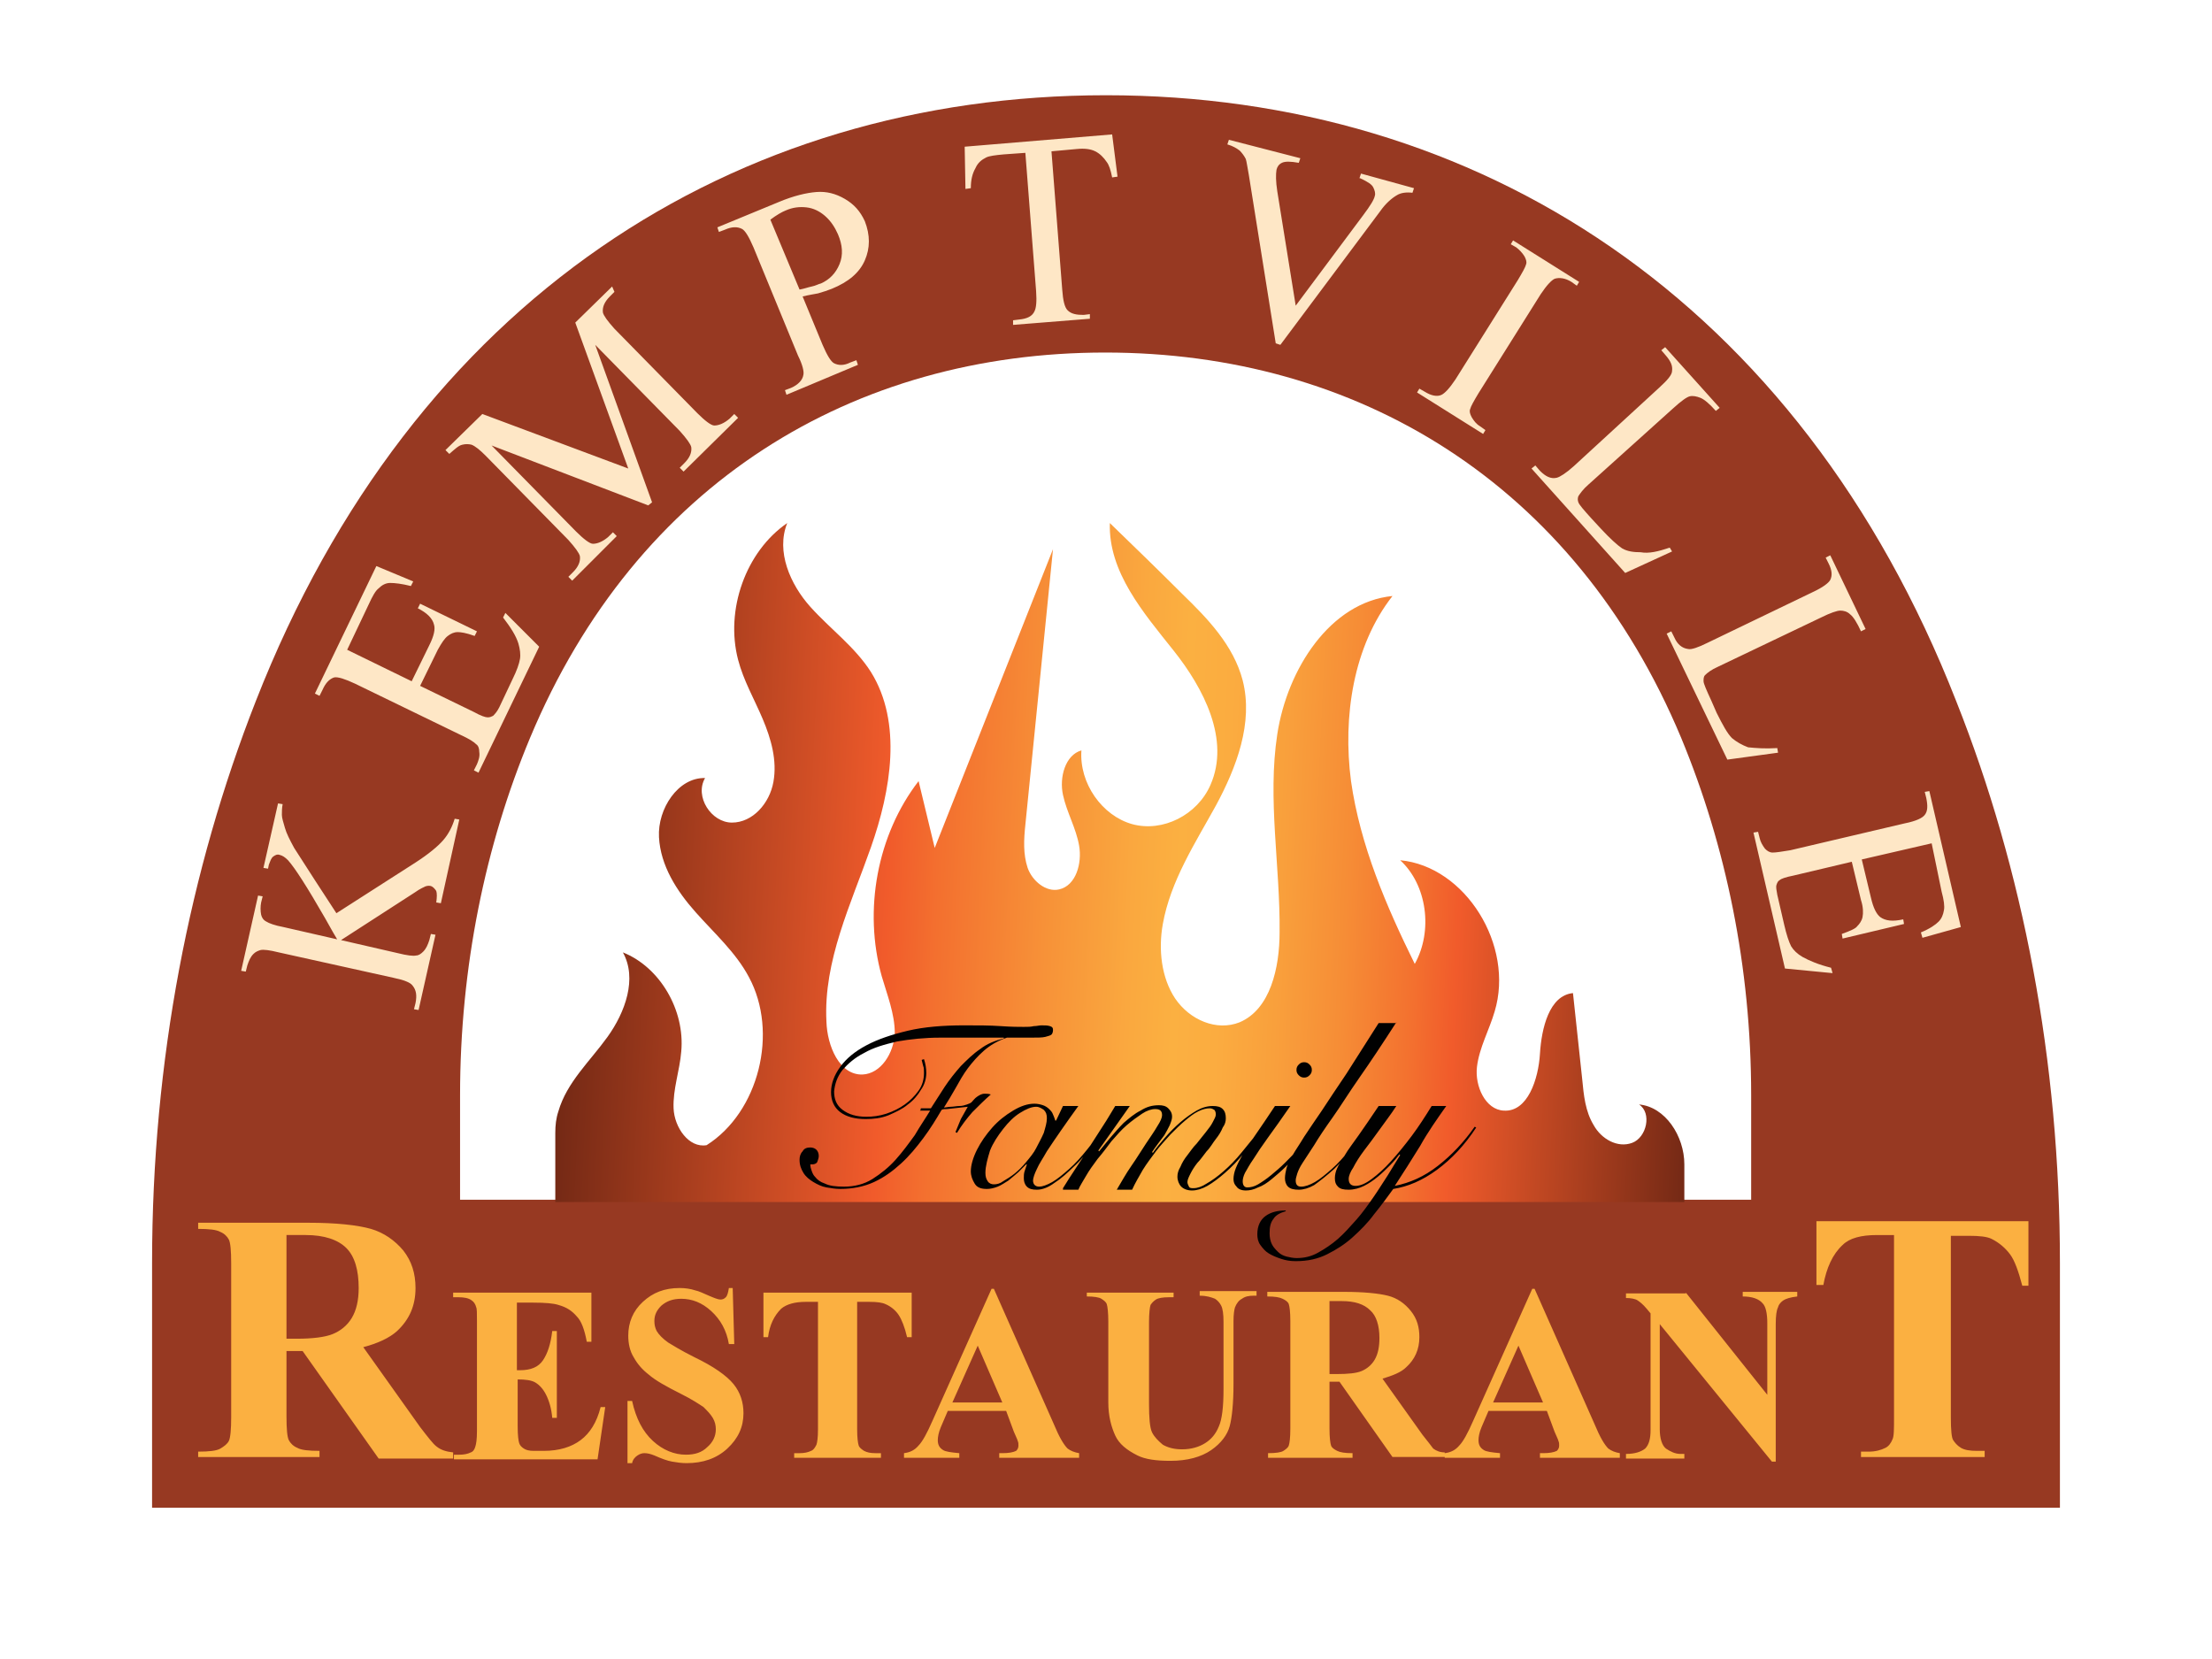 <svg xmlns="http://www.w3.org/2000/svg" width="288" height="216" viewBox="0 0 288 216"><style type="text/css">.st0{fill:#973922;} .st1{fill:url(#SVGID_1_);} .st2{fill:none;} .st3{fill:#FEE7C6;} .st4{fill:#FBB041;} .st5{fill:#010101;}</style><path class="st0" d="M254.7 91.3c-20.5-52.4-62.4-78.9-110.7-78.9-48.3 0-90.2 26.5-110.7 78.9-8.6 21.9-13.5 46.8-13.5 73.1v31.9h248.4v-31.9c0-26.3-4.8-51.2-13.5-73.1zm-26.6 64.9h-168.2v-13.6c0-16.7 3.3-32.6 9.1-46.5 13.9-33.3 42.2-50.2 74.9-50.2s61.1 16.9 75 50.2c5.8 14 9.1 29.8 9.1 46.5v13.6z"/><linearGradient id="SVGID_1_" gradientUnits="userSpaceOnUse" x1="73.98" y1="110.491" x2="221.094" y2="117.206"><stop offset="0" stop-color="#742915"/><stop offset=".284" stop-color="#F15B2B"/><stop offset=".329" stop-color="#F3702F"/><stop offset=".426" stop-color="#F79238"/><stop offset=".5" stop-color="#FAA83F"/><stop offset=".541" stop-color="#FBB041"/><stop offset=".58" stop-color="#FBAC40"/><stop offset=".631" stop-color="#F9A03C"/><stop offset=".689" stop-color="#F68D36"/><stop offset=".751" stop-color="#F3712F"/><stop offset=".789" stop-color="#F15B2B"/><stop offset="1" stop-color="#742915"/></linearGradient><path class="st1" d="M219.3 151.6c0-3.7-2.5-7.5-5.9-7.8 1.7 1.1 1 4.3-.9 5-1.9.7-4-.5-5-2.3-1.1-1.8-1.3-3.9-1.5-6l-1.2-11.2c-3.1.3-4.1 4.6-4.3 7.9-.2 3.3-1.6 7.6-4.7 7.4-2.4-.1-3.8-3.2-3.5-5.7.3-2.5 1.6-4.8 2.3-7.2 2.6-8.6-3.8-18.9-12.3-19.7 3.5 3.2 4.3 9.2 1.9 13.5-3.7-7.5-7.1-15.4-8.3-23.8-1.1-8.4.3-17.6 5.4-24.1-8.1.8-13.7 9.5-15 18-1.3 8.5.4 17.2.3 25.8 0 4.6-1.2 10-5.2 11.7-3 1.2-6.5-.3-8.4-3.1-1.8-2.7-2.2-6.4-1.6-9.7 1-5.6 4.2-10.5 6.9-15.4 2.7-5 4.9-10.8 3.5-16.3-1.2-4.6-4.6-8.1-7.9-11.3-3.1-3.1-6.2-6.1-9.4-9.2-.2 6.4 4.4 11.7 8.3 16.6 3.9 4.9 7.4 11.6 4.8 17.5-1.7 3.9-6.2 6.2-10.2 5.1-3.9-1.1-6.9-5.3-6.6-9.6-2.1.6-2.9 3.5-2.4 5.8s1.7 4.3 2.1 6.6c.4 2.3-.4 5.2-2.6 5.7-1.7.4-3.5-1.1-4.1-2.8-.6-1.8-.5-3.7-.3-5.6l3.6-35.9-15.4 38.9-2.1-8.7c-5.4 7-7.2 16.8-4.8 25.4.7 2.4 1.7 4.9 1.7 7.4-.1 2.6-1.8 5.3-4.2 5.4-3 .1-4.6-3.7-4.7-6.9-.4-7.9 3.2-15.3 5.8-22.7 2.6-7.4 4.1-16.2 0-22.8-2.1-3.3-5.3-5.6-7.9-8.5s-4.5-7.2-3-10.9c-5.4 3.7-8.1 11.3-6.4 17.8.7 2.7 2.1 5.1 3.2 7.7 1.1 2.6 1.9 5.4 1.4 8.2-.5 2.8-2.7 5.3-5.4 5.3s-4.9-3.4-3.5-5.8c-3.5-.1-6.2 4-6 7.7.2 3.7 2.3 7 4.8 9.8 2.4 2.7 5.2 5.2 6.9 8.4 3.9 7.2 1.3 17.6-5.5 21.9-2.3.4-4.2-2.3-4.3-4.8s.8-4.9 1-7.4c.5-5.4-2.8-11-7.6-12.9 1.9 3.4.3 7.8-2 11s-5.3 5.9-6.4 9.7c-.3.9-.4 1.8-.4 2.8v9h147v-4.9z"/><path class="st2" d="M234.5 152.4h-181c0-19.2 3.5-37.3 9.8-53.3 15-38.1 45.5-57.7 80.7-57.7s65.7 19.5 80.7 57.7c6.3 16 9.8 34.1 9.8 53.3z"/><path class="st3" d="M43.8 118.9l10.3-6.6c1.7-1.1 2.9-2.1 3.6-2.9s1.2-1.8 1.5-2.8l.6.1-2.4 10.9-.6-.1c.1-.7.1-1.2 0-1.5-.2-.3-.4-.5-.6-.6s-.5-.1-.8 0c-.2.1-.7.3-1.4.8l-9.6 6.2 7.4 1.7c1.2.3 2 .4 2.4.3.3 0 .6-.2.9-.5.4-.4.6-.9.8-1.5l.2-.8.6.1-2.2 9.8-.6-.1.2-.8c.2-1 .1-1.7-.4-2.3-.3-.4-1.1-.7-2.5-1l-14.9-3.3c-1.2-.3-2-.4-2.4-.3-.3.1-.6.2-.9.5-.4.4-.6.9-.8 1.5l-.2.8-.6-.1 2.2-9.8.6.1-.2.8c-.1.5-.1 1.1 0 1.6.1.4.3.7.7.9.3.2 1.1.5 2.2.7l7 1.6c-.2-.3-.7-1.2-1.6-2.8-2.3-4-3.9-6.5-4.8-7.5-.4-.4-.7-.6-1.1-.7-.3-.1-.5 0-.8.2s-.4.6-.6 1.1l-.1.5-.6-.1 1.9-8.4.6.1c-.1.5-.1 1-.1 1.4 0 .4.2 1 .4 1.7s.6 1.5 1.2 2.6c.2.3 1.1 1.7 2.7 4.2l2.8 4.3zM45.2 84.6l8.4 4.1 2.3-4.7c.6-1.2.8-2.1.6-2.7-.2-.8-.9-1.5-2.1-2.1l.3-.6 7.4 3.6-.3.6c-1.1-.4-1.8-.5-2.2-.5-.5 0-.9.2-1.3.5s-.8.9-1.3 1.8l-2.3 4.7 7 3.4c.9.5 1.5.7 1.8.7s.5-.1.7-.2c.2-.2.5-.5.8-1.1l1.7-3.6c.6-1.2.9-2.1 1-2.7s0-1.3-.2-2c-.3-1-1-2.1-2-3.4l.3-.6 4.4 4.4-7.9 16.4-.6-.3.4-.8c.2-.5.4-1 .3-1.6 0-.4-.1-.8-.4-1-.3-.3-.9-.7-2-1.2l-13.8-6.7c-1.3-.6-2.2-.9-2.7-.8-.6.2-1.1.7-1.5 1.6l-.4.8-.6-.3 8-16.6 4.8 2-.3.6c-1.2-.3-2.1-.4-2.7-.4s-1.1.3-1.5.7c-.4.3-.8 1-1.3 2.1l-2.8 5.9zM84.4 65.8l-20.4-7.8 11 11.2c1 1 1.8 1.6 2.2 1.6.6 0 1.3-.3 2-.9l.6-.6.5.5-5.8 5.8-.5-.5.6-.6c.7-.7 1-1.4.9-2.1-.1-.4-.6-1.1-1.5-2.1l-10.8-11c-.7-.7-1.3-1.2-1.8-1.4-.4-.1-.8-.1-1.2 0-.5.1-1 .6-1.7 1.2l-.5-.5 4.8-4.7 19 7.1-6.9-19 4.8-4.7.3.7-.6.6c-.7.7-1 1.4-.9 2.1.1.4.6 1.1 1.5 2.1l10.8 11c1 1 1.8 1.6 2.2 1.6.6 0 1.3-.3 2-.9l.6-.6.5.5-7.1 7-.5-.5.6-.6c.7-.7 1-1.4.9-2.1-.1-.4-.6-1.1-1.5-2.1l-11-11.2 7.4 20.5-.5.4zM104.5 38.6l2.6 6.3c.6 1.4 1.1 2.2 1.5 2.4.6.3 1.3.3 2.1-.1l.8-.3.2.6-9.3 3.9-.2-.6.8-.3c.9-.4 1.5-1 1.6-1.7.1-.4-.1-1.3-.7-2.5l-5.8-14.1c-.6-1.4-1.1-2.2-1.5-2.4-.6-.3-1.3-.3-2.2.1l-.8.3-.2-.6 8-3.3c1.9-.8 3.6-1.2 4.9-1.3 1.3-.1 2.5.2 3.7.9s2 1.6 2.6 2.9c.7 1.8.7 3.5 0 5.1-.7 1.6-2.1 2.8-4.3 3.7-.5.2-1.1.4-1.8.6-.5.1-1.2.2-2 .4zm-.4-.9c.6-.1 1.1-.3 1.6-.4s.8-.3 1.2-.4c1.1-.5 1.9-1.3 2.4-2.5s.4-2.5-.2-3.9c-.4-.9-.9-1.7-1.7-2.4-.7-.6-1.5-1-2.4-1.1-.9-.1-1.8 0-2.7.4-.5.2-1.2.6-2 1.2l3.8 9.1zM144.8 17.5l.7 5.5-.7.1c-.2-1-.4-1.6-.7-2-.4-.6-.9-1.1-1.5-1.4-.6-.3-1.4-.4-2.4-.3l-3.3.3 1.4 18c.1 1.4.3 2.3.7 2.7.5.5 1.2.6 2.1.6l.8-.1v.6l-10 .8v-.6l.8-.1c1-.1 1.7-.4 2-1.1.2-.4.3-1.2.2-2.6l-1.4-18-2.8.2c-1.1.1-1.9.2-2.3.4-.6.3-1.1.7-1.4 1.4-.4.7-.6 1.5-.6 2.6l-.7.1-.1-5.5 19.2-1.6zM184.1 24.5l-.2.6c-.8-.1-1.5 0-2 .3-.7.4-1.5 1.1-2.2 2.1l-13 17.4-.6-.2-3.5-21.9c-.2-1.1-.3-1.8-.4-2.1-.2-.4-.5-.8-.8-1.1-.4-.3-.9-.6-1.6-.8l.2-.6 9.3 2.4-.2.6c-1.1-.2-1.8-.2-2.2 0-.4.2-.6.5-.7.9-.1.6-.1 1.5.1 2.8l2.4 14.9 8.8-11.8c.9-1.2 1.4-2 1.5-2.5.1-.3 0-.7-.2-1.1-.2-.4-.7-.7-1.5-1.1-.1 0-.1-.1-.3-.1l.2-.6 6.9 1.9zM193.4 56l-.3.5-8.6-5.4.3-.5.7.4c.8.5 1.6.7 2.2.4.4-.2 1-.8 1.8-2l8.1-12.9c.6-1 1-1.7 1.1-2.1.1-.3 0-.6-.2-1-.3-.5-.7-.9-1.1-1.2l-.7-.4.3-.5 8.6 5.4-.3.5-.7-.5c-.8-.5-1.6-.6-2.2-.4-.4.2-1 .8-1.8 2l-8.1 12.9c-.6 1-1 1.7-1.1 2.1-.1.3 0 .6.2 1 .3.5.6.9 1.1 1.2l.7.5zM217.4 71.3l.3.5-6.1 2.8-12.2-13.6.5-.4.6.7c.7.7 1.4 1.1 2.2.9.4-.1 1.2-.6 2.2-1.5l11.1-10.2c1.1-1 1.7-1.7 1.7-2.2.1-.7-.2-1.3-.8-2l-.6-.7.5-.4 7.1 7.9-.5.4c-.8-.9-1.5-1.5-2-1.7-.5-.2-1-.3-1.4-.2-.4.1-1.1.6-2.2 1.6l-11 9.9c-.7.6-1.1 1.2-1.3 1.5-.1.3-.1.5 0 .8s.7 1 1.7 2.1l1.2 1.3c1.2 1.3 2.2 2.2 2.8 2.6.7.4 1.5.5 2.4.5 1.1.2 2.3-.1 3.8-.6zM231.4 97.4l.1.6-6.6.9-7.9-16.4.6-.3.4.8c.4.9 1 1.4 1.8 1.5.4.1 1.3-.2 2.5-.8l13.7-6.6c1.3-.6 2.1-1.2 2.3-1.6.3-.6.2-1.3-.2-2.1l-.4-.8.6-.3 4.6 9.6-.6.3c-.5-1.1-1-1.9-1.4-2.2-.4-.4-.9-.5-1.3-.5s-1.3.3-2.5.9l-13.4 6.4c-.9.4-1.4.8-1.7 1.1-.2.2-.2.5-.2.8 0 .3.4 1.2 1 2.5l.7 1.6c.8 1.6 1.4 2.7 2 3.3.6.5 1.3.9 2.1 1.2 1 .1 2.2.2 3.8.1zM251.5 109.8l-9.1 2.1 1.2 5c.3 1.3.7 2.1 1.2 2.5.7.5 1.6.6 3 .3l.1.6-8 1.9-.1-.6c1.1-.4 1.8-.7 2-1 .3-.3.6-.7.7-1.2.1-.5.1-1.3-.2-2.2l-1.2-5-7.6 1.8c-1 .2-1.6.4-1.8.6-.2.1-.3.3-.4.6-.1.3 0 .7.1 1.3l.9 3.9c.3 1.3.6 2.2.9 2.8.3.5.8 1 1.5 1.4.9.5 2.1 1 3.7 1.4l.2.7-6.2-.6-4.1-17.7.6-.1.2.8c.1.5.4 1 .7 1.4.3.3.6.5 1 .5s1.1-.1 2.3-.3l14.9-3.5c1.5-.3 2.3-.7 2.6-1.1.4-.5.4-1.2.2-2.2l-.2-.8.6-.1 4.1 17.7-5 1.4-.2-.7c1.2-.5 1.9-1 2.3-1.4.4-.4.6-.9.7-1.5.1-.5 0-1.3-.3-2.4l-1.3-6.3z"/><path class="st2" d="M24.9 159.1h243.3v37.3h-243.3z"/><path class="st4" d="M37.3 175.8v8.6c0 1.7.1 2.7.3 3.1s.6.8 1.1 1c.5.3 1.5.4 2.9.4v.8h-15.8v-.7c1.4 0 2.4-.1 2.9-.4.5-.3.9-.6 1.1-1s.3-1.5.3-3.1v-20c0-1.7-.1-2.7-.3-3.1-.2-.4-.6-.8-1.1-1-.5-.3-1.5-.4-2.9-.4v-.8h14.3c3.7 0 6.4.3 8.2.8 1.7.5 3.1 1.5 4.2 2.8 1.1 1.4 1.6 3 1.6 4.9 0 2.3-.8 4.1-2.4 5.6-1 .9-2.5 1.6-4.4 2.1l7.4 10.4c1 1.3 1.7 2.2 2.1 2.5.6.5 1.3.7 2.2.8v.8h-9.7l-9.9-14h-2.1zm0-15v13.5h1.3c2.1 0 3.7-.2 4.7-.6 1-.4 1.9-1.1 2.5-2.1.6-1 .9-2.3.9-3.9 0-2.3-.5-4.1-1.6-5.2-1.1-1.1-2.9-1.7-5.3-1.7h-2.5zM67.3 169.6v8.8h.4c1.4 0 2.4-.4 3-1.3.6-.9 1-2.1 1.2-3.8h.6v11.3h-.6c-.1-1.2-.4-2.2-.8-3-.4-.8-.9-1.3-1.4-1.6-.5-.3-1.3-.4-2.3-.4v6.1c0 1.2.1 1.9.2 2.2.1.3.3.5.6.7.3.2.7.3 1.3.3h1.3c2 0 3.6-.5 4.8-1.4s2.1-2.3 2.6-4.3h.6l-1 6.8h-18.7v-.6h.7c.6 0 1.1-.1 1.5-.3.3-.1.5-.4.6-.8.1-.3.2-.9.2-2v-14.3c0-1 0-1.6-.1-1.8-.1-.4-.3-.7-.6-.9-.4-.3-1-.4-1.7-.4h-.7v-.6h18v6.4h-.6c-.3-1.6-.7-2.7-1.3-3.3-.6-.7-1.3-1.2-2.4-1.5-.6-.2-1.7-.3-3.3-.3h-2.1zM95.4 167.8l.2 7.2h-.7c-.3-1.8-1.1-3.2-2.3-4.3-1.2-1.1-2.5-1.6-3.9-1.6-1.1 0-1.9.3-2.6.9-.6.6-.9 1.2-.9 2 0 .5.1.9.3 1.3.3.5.8 1 1.5 1.5.5.3 1.6 1 3.4 1.9 2.5 1.2 4.2 2.4 5.1 3.5.9 1.1 1.3 2.4 1.3 3.8 0 1.8-.7 3.3-2.1 4.6-1.4 1.3-3.2 1.9-5.3 1.9-.7 0-1.3-.1-1.9-.2-.6-.1-1.4-.4-2.3-.8-.5-.2-.9-.3-1.3-.3-.3 0-.6.1-.9.3-.3.2-.6.5-.7 1h-.6v-8.1h.6c.5 2.3 1.4 4 2.7 5.2 1.3 1.2 2.8 1.8 4.3 1.8 1.2 0 2.1-.3 2.8-1 .7-.6 1.1-1.4 1.1-2.3 0-.5-.1-1-.4-1.5-.3-.5-.7-.9-1.2-1.4-.6-.4-1.5-1-2.9-1.7-2-1-3.4-1.8-4.2-2.5-.9-.7-1.5-1.4-2-2.3-.5-.8-.7-1.8-.7-2.8 0-1.7.6-3.2 1.9-4.4 1.3-1.2 2.8-1.8 4.8-1.8.7 0 1.4.1 2 .3.5.1 1.1.4 1.8.7.7.3 1.2.5 1.5.5.3 0 .5-.1.7-.3.2-.2.3-.6.4-1.2h.5zM118.7 168.3v5.8h-.6c-.3-1.3-.7-2.3-1.1-2.9-.4-.6-1-1.1-1.7-1.4-.4-.2-1.1-.3-2.1-.3h-1.6v16.6c0 1.1.1 1.8.2 2.1.1.3.4.5.7.7.4.2.8.3 1.5.3h.7v.6h-11.3v-.6h.7c.6 0 1.1-.1 1.5-.3.3-.1.5-.4.7-.8.1-.3.2-.9.2-2v-16.6h-1.6c-1.4 0-2.5.3-3.2.9-.9.9-1.5 2.1-1.7 3.7h-.6v-5.8h19.3zM131 183.7h-7.6l-.9 2.1c-.3.7-.4 1.3-.4 1.7 0 .6.2 1 .7 1.3.3.2 1 .3 2.1.4v.6h-7.2v-.6c.8-.1 1.4-.4 1.9-1 .5-.5 1.1-1.6 1.8-3.2l7.7-17.2h.3l7.8 17.6c.7 1.7 1.3 2.7 1.8 3.2.4.3.9.5 1.5.6v.6h-10.4v-.6h.4c.8 0 1.4-.1 1.8-.3.2-.2.3-.4.3-.7 0-.2 0-.4-.1-.6 0-.1-.2-.5-.5-1.2l-1-2.7zm-.5-1.1l-3.2-7.4-3.3 7.4h6.5zM141.7 168.3h11.1v.6h-.6c-.8 0-1.4.1-1.7.3-.3.2-.5.4-.7.7-.1.3-.2 1.1-.2 2.3v10.5c0 1.9.1 3.2.4 3.8s.8 1.1 1.4 1.6c.7.4 1.5.6 2.5.6 1.2 0 2.2-.3 3-.8.8-.5 1.4-1.2 1.8-2.2.4-.9.6-2.5.6-4.8v-8.8c0-1-.1-1.7-.3-2.1-.2-.4-.5-.7-.8-.9-.5-.2-1.1-.4-2-.4v-.6h7.4v.6h-.4c-.6 0-1.1.1-1.5.4-.4.2-.7.6-.9 1.1-.1.3-.2.9-.2 1.8v8.2c0 2.5-.2 4.4-.5 5.5-.3 1.1-1.1 2.2-2.4 3.1-1.3.9-3.1 1.4-5.3 1.4-1.9 0-3.3-.2-4.3-.7-1.4-.7-2.4-1.5-2.9-2.6s-.9-2.5-.9-4.3v-10.5c0-1.2-.1-2-.2-2.3-.1-.3-.4-.5-.7-.7-.3-.2-1-.3-1.9-.3v-.5zM173.1 180v6c0 1.2.1 1.9.2 2.2.1.3.4.5.8.7.4.2 1 .3 2 .3v.6h-11v-.6c1 0 1.7-.1 2-.3s.6-.4.7-.7c.1-.3.2-1 .2-2.2v-14c0-1.2-.1-1.9-.2-2.2-.1-.3-.4-.5-.8-.7-.4-.2-1-.3-2-.3v-.6h10c2.6 0 4.5.2 5.7.5s2.2 1 3 2 1.1 2.1 1.1 3.4c0 1.6-.6 2.9-1.7 3.9-.7.7-1.8 1.1-3.1 1.5l5.2 7.3c.7.9 1.2 1.5 1.4 1.8.4.3.9.5 1.5.5v.6h-6.8l-6.9-9.8h-1.3zm0-10.5v9.4h.9c1.5 0 2.6-.1 3.3-.4.7-.3 1.3-.8 1.7-1.5s.6-1.6.6-2.8c0-1.6-.4-2.9-1.2-3.6-.8-.8-2-1.2-3.7-1.2h-1.6zM201.4 183.7h-7.6l-.9 2.1c-.3.7-.4 1.3-.4 1.7 0 .6.2 1 .7 1.3.3.2 1 .3 2.1.4v.6h-7.2v-.6c.8-.1 1.4-.4 1.9-1 .5-.5 1.1-1.6 1.8-3.2l7.7-17.2h.3l7.8 17.6c.7 1.7 1.3 2.7 1.8 3.2.4.3.9.5 1.5.6v.6h-10.4v-.6h.4c.8 0 1.4-.1 1.8-.3.2-.2.3-.4.3-.7 0-.2 0-.4-.1-.6 0-.1-.2-.5-.5-1.2l-1-2.7zm-.5-1.1l-3.2-7.4-3.3 7.4h6.5zM219.5 168.3l10.6 13.3v-9.3c0-1.3-.2-2.2-.6-2.6-.5-.6-1.4-.9-2.6-.9v-.6h7.1v.6c-.9.1-1.5.3-1.8.5-.3.2-.6.5-.7.9-.2.4-.3 1.1-.3 2.2v17.9h-.5l-14.6-17.9v13.7c0 1.2.3 2.1.8 2.5.6.4 1.2.7 1.9.7h.5v.6h-7.6v-.6c1.2 0 2-.3 2.5-.7.5-.5.7-1.3.7-2.4v-15.2l-.5-.6c-.5-.6-.9-.9-1.2-1.1-.3-.2-.9-.3-1.5-.3v-.6h7.8zM264.1 159.1v8.3h-.8c-.5-1.9-1-3.3-1.6-4.1-.6-.8-1.4-1.5-2.4-2-.6-.3-1.6-.4-3-.4h-2.3v23.7c0 1.6.1 2.6.3 2.9s.5.7 1 1c.5.3 1.2.4 2.1.4h1v.8h-16.1v-.7h1c.9 0 1.6-.2 2.2-.5.4-.2.7-.6.9-1.1.2-.4.2-1.3.2-2.9v-23.7h-2.2c-2.1 0-3.6.4-4.5 1.3-1.3 1.2-2.1 3-2.5 5.2h-.9v-8.3h27.6z"/><path class="st2" d="M102.4 133.2h91.2v41.4h-91.2z"/><path class="st5" d="M119.8 144.7l.1-.4h1.3l1.8-2.8c.6-.9 1.3-1.8 2.1-2.7.8-.8 1.6-1.6 2.5-2.2.9-.7 1.9-1.1 3.1-1.4v-.1h-8.3c-2 0-3.9.2-5.6.5-1.7.4-3.1.8-4.3 1.5-1.2.6-2.1 1.4-2.8 2.2-.7.9-1 1.8-1.1 2.8 0 1 .3 1.8 1.1 2.4s1.8.9 3.1.9c.8 0 1.7-.1 2.6-.4.9-.3 1.7-.7 2.4-1.2s1.3-1.1 1.8-1.8.7-1.5.7-2.3c0-.4 0-.7-.1-.9l-.2-.8.3-.1c.2.6.3 1.2.3 1.8 0 .7-.2 1.5-.7 2.2-.4.7-1 1.4-1.7 1.9-.7.6-1.6 1-2.5 1.4-1 .4-2 .5-3 .5-1.4 0-2.5-.3-3.3-.9s-1.2-1.5-1.2-2.6.4-2.2 1.2-3.3 1.9-2 3.4-2.8c1.5-.8 3.3-1.4 5.4-1.9 2.1-.5 4.6-.7 7.3-.7 1.8 0 3.4 0 4.8.1s2.4.1 3 .1c.5 0 .9 0 1.3-.1.4 0 .7-.1 1-.1.4 0 .8 0 1.1.1.3.1.4.2.4.5s-.1.5-.2.6c-.1.1-.4.2-.8.3-.4.1-1 .1-1.8.1h-3.2c-1.2.4-2.2 1-3 1.7-.8.7-1.5 1.5-2.1 2.3-.6.8-1.1 1.7-1.6 2.6-.5.9-1 1.7-1.5 2.5.2 0 .6-.1.9-.1s.8-.1 1.1-.1c.4 0 .7-.1 1-.2.3-.1.5-.2.6-.3.2-.2.4-.5.7-.7.3-.2.6-.4 1-.4.3 0 .5 0 .8.1-.8.7-1.6 1.5-2.4 2.3-.7.8-1.4 1.7-2 2.7l-.2-.1.7-1.7.9-1.6-.9.1-.9.1-.9.1c-.3 0-.5 0-.7.1-.7 1.2-1.5 2.5-2.4 3.7-.9 1.2-1.8 2.3-2.9 3.3-1.1 1-2.2 1.8-3.5 2.4-1.3.6-2.8.9-4.4.9-.6 0-1.2-.1-1.8-.2-.6-.1-1.2-.4-1.7-.7-.5-.3-1-.7-1.3-1.2s-.5-1-.5-1.7c0-.4.1-.8.4-1.1.2-.4.6-.5 1-.5.3 0 .6.1.8.3.2.2.3.5.3.8 0 .3-.1.5-.2.8-.1.2-.4.3-.6.3h-.3c0 .1 0 .3.1.6s.2.7.5 1c.3.4.7.7 1.3.9.6.3 1.4.4 2.5.4 1.3 0 2.6-.3 3.7-1s2.1-1.5 3-2.5c.9-1 1.7-2.1 2.5-3.2.7-1.2 1.4-2.2 2-3.2h-1.3zM138.4 144h2c-.8 1.1-1.5 2.1-2.2 3.1-.7 1-1.3 1.9-1.9 2.8-.5.9-1 1.6-1.3 2.3-.3.6-.5 1.2-.5 1.5 0 .5.3.8.8.8.4 0 1-.2 1.7-.6.7-.4 1.4-1 2.2-1.7.8-.7 1.6-1.6 2.4-2.6.8-1 1.6-2 2.4-3.2l.2.1c-.6.8-1.2 1.8-2 2.7-.8 1-1.5 1.9-2.4 2.7-.8.8-1.7 1.6-2.5 2.1-.8.6-1.6.9-2.3.9-.6 0-1-.1-1.3-.4-.3-.3-.4-.7-.4-1.1 0-.3 0-.6.1-.9l.3-.9h-.1l-1 1s-.8.7-1.3 1.1c-.5.3-.9.6-1.4.8-.5.2-1 .3-1.4.3-.8 0-1.3-.2-1.6-.7s-.5-1-.5-1.6c0-.8.3-1.8.8-2.8s1.2-2 2-2.9c.8-.9 1.7-1.6 2.7-2.2 1-.6 1.9-.9 2.8-.9.4 0 .8.1 1.1.2s.6.3.8.5c.2.2.4.4.5.7.1.2.2.5.3.8h.1l.9-1.9zm-10.1 8.7c0 .5.1.8.3 1.1.2.3.5.4.8.4.4 0 .8-.1 1.2-.4.5-.3 1-.6 1.5-1s1-.9 1.5-1.5 1-1.2 1.3-1.8.7-1.3 1-2c.2-.7.4-1.3.4-1.9 0-.5-.1-.8-.4-1.1-.3-.2-.6-.4-1-.4-.6 0-1.3.3-2.1.8s-1.5 1.2-2.2 2.1-1.3 1.8-1.7 2.8c-.3 1-.6 2-.6 2.9zM138.4 154.7c.5-.8 1-1.6 1.6-2.5.6-.9 1.2-1.8 1.8-2.8l1.8-2.8c.6-.9 1.1-1.8 1.6-2.6h1.9l-4.1 5.8.1.1c.4-.5.9-1.1 1.4-1.7.6-.7 1.2-1.4 1.8-2 .7-.6 1.4-1.2 2.2-1.6.8-.5 1.5-.7 2.4-.7.5 0 .9.1 1.2.4.3.3.5.6.5 1.1 0 .3-.1.6-.3 1.1-.2.4-.4.8-.7 1.3l-.9 1.2c-.3.4-.5.7-.7 1l.1.1c.4-.6 1-1.3 1.6-2 .6-.7 1.3-1.4 2-2s1.4-1.1 2.1-1.5c.7-.4 1.4-.6 2.1-.6.6 0 1 .1 1.3.4.3.3.4.7.4 1.2 0 .4-.1.8-.4 1.2-.2.5-.5 1-.9 1.5s-.7 1.1-1.2 1.6c-.4.5-.8 1.1-1.2 1.5-.4.5-.7 1-.9 1.4-.2.4-.4.8-.4 1.1 0 .2.1.4.2.6s.3.2.6.2c.5 0 1.1-.2 1.7-.6.7-.4 1.4-.9 2.2-1.6s1.6-1.5 2.4-2.5c.8-1 1.7-2.1 2.6-3.2l.2.1c-.8 1.2-1.7 2.2-2.5 3.2s-1.7 1.9-2.5 2.6c-.8.7-1.6 1.3-2.3 1.7-.7.4-1.4.6-2 .6-.6 0-1.1-.2-1.4-.5s-.5-.8-.5-1.3c0-.4.1-.8.4-1.3.2-.5.5-1 .9-1.5s.7-1 1.2-1.5l1.2-1.5c.4-.5.7-.9.9-1.3.2-.4.4-.7.4-1 0-.3-.1-.5-.2-.6-.2-.1-.3-.2-.6-.2-.4 0-.9.1-1.5.4-.6.3-1.1.7-1.7 1.2-.6.5-1.2 1.1-1.9 1.8-.6.7-1.3 1.4-1.9 2.2-.6.8-1.2 1.6-1.7 2.4-.5.9-1 1.7-1.4 2.6h-2c.6-1 1.2-2.1 1.9-3.1s1.3-2 1.9-2.9c.6-.9 1.1-1.6 1.5-2.3.4-.6.6-1.1.6-1.4 0-.6-.3-.8-.9-.8-.5 0-1.1.2-1.7.6-.6.4-1.3.9-2 1.5s-1.3 1.3-2 2.1c-.6.8-1.2 1.6-1.8 2.3-.6.8-1.1 1.5-1.5 2.2-.4.7-.8 1.3-1 1.8h-2zM168 144c-1.1 1.6-2.1 3-2.9 4.1s-1.4 2-1.9 2.8c-.5.7-.8 1.3-1.1 1.8-.2.4-.3.8-.3 1.1 0 .5.2.8.6.8.4 0 .9-.1 1.4-.4.5-.3 1.1-.7 1.7-1.2.6-.5 1.2-1 1.8-1.6.6-.6 1.2-1.2 1.7-1.8.5-.6 1-1.2 1.4-1.7s.7-1 .9-1.3l.2.2c-.2.4-.6.9-1 1.5s-.9 1.2-1.4 1.8c-.5.6-1.1 1.2-1.7 1.8-.6.6-1.2 1.1-1.8 1.6-.6.5-1.2.9-1.8 1.1-.6.3-1.1.4-1.6.4-.6 0-1-.2-1.2-.5-.3-.3-.4-.6-.4-1s.1-.9.3-1.4c.2-.5.5-1.1.9-1.8s1-1.6 1.7-2.6 1.5-2.2 2.5-3.7h2zm1.8-5.7c.3 0 .5.1.7.3.2.2.3.4.3.7 0 .3-.1.5-.3.7-.2.2-.4.3-.7.3s-.5-.1-.7-.3c-.2-.2-.3-.4-.3-.7 0-.3.1-.5.3-.7.2-.2.4-.3.7-.3zM181.8 133.1c-1.8 2.8-3.4 5.2-4.8 7.2s-2.5 3.8-3.5 5.2c-1 1.4-1.8 2.6-2.4 3.6-.6.9-1.1 1.7-1.5 2.3-.4.6-.6 1.1-.7 1.4-.1.4-.2.6-.2.9 0 .5.2.8.7.8.5 0 1.1-.2 1.8-.6.7-.4 1.4-1 2.2-1.7.8-.7 1.6-1.6 2.4-2.6.8-1 1.6-2 2.4-3.1l.3.1c-.7 1.1-1.5 2.1-2.4 3-.8 1-1.6 1.8-2.4 2.6-1 .9-1.9 1.6-2.6 2.1-.7.4-1.4.6-2 .6-.6 0-1.1-.1-1.4-.4-.3-.3-.4-.7-.4-1.1 0-.4.1-.9.2-1.3s.4-1 .8-1.7.9-1.4 1.5-2.4c.6-.9 1.4-2.1 2.3-3.4.9-1.4 2-3 3.2-4.8 1.2-1.9 2.6-4.1 4.2-6.6h2.3zM181.8 144c-.7 1.1-1.5 2.1-2.2 3.1-.7 1-1.4 1.9-2 2.7-.6.8-1.1 1.6-1.4 2.2-.4.6-.6 1.1-.6 1.5 0 .6.3.9.9.9.6 0 1.3-.3 2.1-.9.8-.6 1.6-1.3 2.5-2.3.9-1 1.8-2.1 2.7-3.3.9-1.2 1.8-2.6 2.6-3.9h1.9c-1.2 1.7-2.4 3.4-3.4 5.2-1.1 1.8-2.2 3.5-3.3 5.2 2-.4 3.8-1.2 5.6-2.6 1.8-1.4 3.4-3.1 4.8-5.1l.2.1c-1.5 2.3-3.2 4.1-5.1 5.5-1.9 1.4-3.8 2.2-5.7 2.5-.8 1.1-1.6 2.2-2.5 3.3-.8 1.1-1.8 2.1-2.8 3-1 .9-2.1 1.6-3.3 2.2-1.2.6-2.5.9-4.1.9-.7 0-1.3-.1-1.9-.3-.6-.2-1.1-.4-1.6-.7-.5-.3-.8-.7-1.1-1.1-.3-.4-.4-.9-.4-1.4 0-1.1.4-1.9 1.1-2.4.7-.5 1.6-.7 2.6-.7v.1c-.7.2-1.3.5-1.6 1-.4.5-.5 1.1-.5 1.9 0 .5.1 1 .3 1.4.2.4.5.7.8 1 .3.3.7.5 1.1.6.4.1.9.2 1.3.2 1 0 1.9-.2 2.8-.7.9-.5 1.8-1.1 2.6-1.8s1.6-1.6 2.4-2.5c.8-.9 1.5-1.9 2.2-2.9.7-1 1.3-2 1.9-2.9.6-1 1.1-1.8 1.6-2.6l-.1-.1c-.3.4-.7.9-1.2 1.4-.5.5-1 1-1.6 1.5-.6.5-1.2.9-1.8 1.2-.6.3-1.3.5-2 .5s-1.1-.1-1.4-.4c-.3-.3-.4-.6-.4-1.1 0-.4.1-.9.3-1.3.2-.5.6-1 1-1.7s1.1-1.6 1.8-2.6 1.6-2.3 2.6-3.8h2.3z"/></svg>
